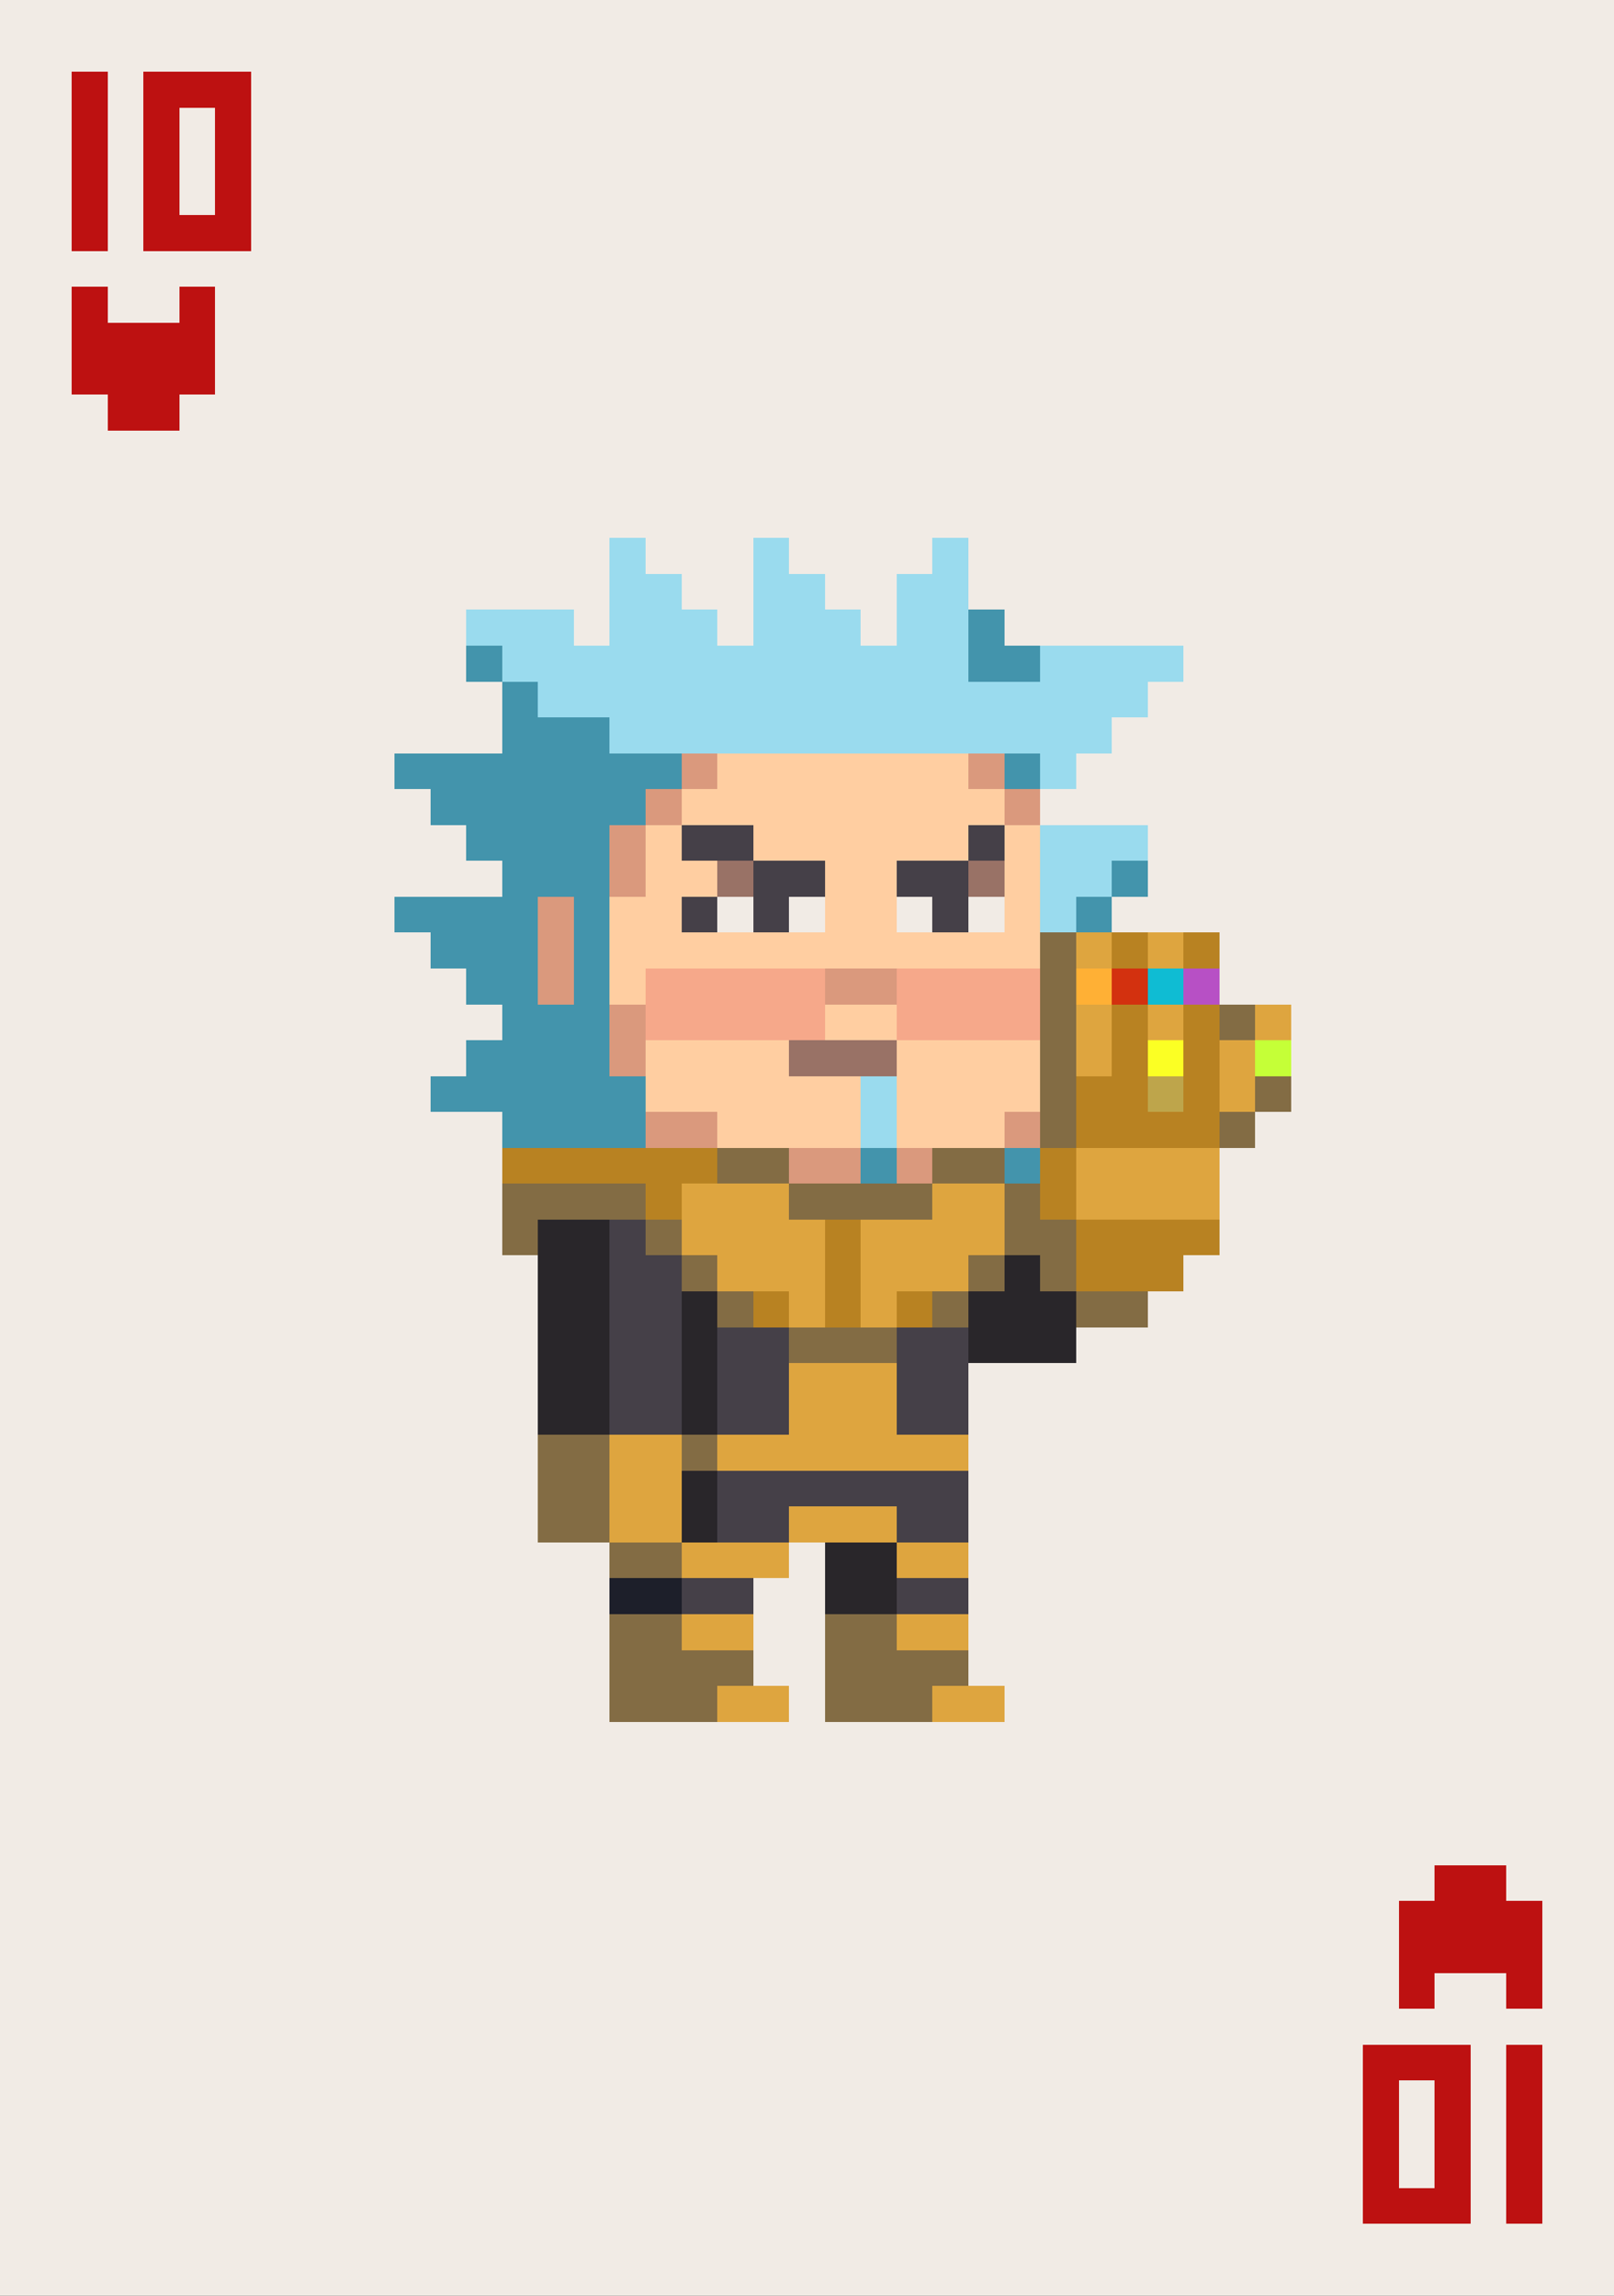 <svg xmlns="http://www.w3.org/2000/svg" viewBox="0 -0.5 45 64" shape-rendering="crispEdges">
<rect x="0" y="-0.5" width="45" height="64" fill="#333333" stroke="none"/>
<path stroke="#f1ebe5" d="M0 0h45M0 1h45M0 2h2M3 2h1M7 2h38M0 3h2M3 3h1M5 3h1M7 3h38M0 4h2M3 4h1M5 4h1M7 4h38M0 5h2M3 5h1M5 5h1M7 5h38M0 6h2M3 6h1M7 6h38M0 7h45M0 8h2M3 8h2M6 8h39M0 9h2M6 9h39M0 10h2M6 10h39M0 11h3M5 11h40M0 12h45M0 13h45M0 14h45M0 15h17M18 15h3M22 15h4M27 15h18M0 16h17M19 16h2M23 16h2M27 16h18M0 17h13M16 17h1M20 17h1M24 17h1M28 17h17M0 18h13M33 18h12M0 19h14M32 19h13M0 20h14M31 20h14M0 21h11M30 21h15M0 22h12M29 22h16M0 23h13M32 23h13M0 24h14M32 24h13M0 25h11M20 25h1M22 25h1M25 25h1M27 25h1M31 25h14M0 26h12M34 26h11M0 27h13M34 27h11M0 28h14M36 28h9M0 29h13M36 29h9M0 30h12M36 30h9M0 31h14M35 31h10M0 32h14M34 32h11M0 33h14M34 33h11M0 34h14M34 34h11M0 35h15M33 35h12M0 36h15M32 36h13M0 37h15M30 37h15M0 38h15M27 38h18M0 39h15M27 39h18M0 40h15M27 40h18M0 41h15M27 41h18M0 42h15M27 42h18M0 43h17M22 43h1M27 43h18M0 44h17M21 44h2M27 44h18M0 45h17M21 45h2M27 45h18M0 46h17M21 46h2M27 46h18M0 47h17M22 47h1M28 47h17M0 48h45M0 49h45M0 50h45M0 51h45M0 52h40M42 52h3M0 53h39M43 53h2M0 54h39M43 54h2M0 55h39M40 55h2M43 55h2M0 56h45M0 57h38M41 57h1M43 57h2M0 58h38M39 58h1M41 58h1M43 58h2M0 59h38M39 59h1M41 59h1M43 59h2M0 60h38M39 60h1M41 60h1M43 60h2M0 61h38M41 61h1M43 61h2M0 62h45M0 63h45" />
<path stroke="#bd1111" d="M2 2h1M4 2h3M2 3h1M4 3h1M6 3h1M2 4h1M4 4h1M6 4h1M2 5h1M4 5h1M6 5h1M2 6h1M4 6h3M2 8h1M5 8h1M2 9h4M2 10h4M3 11h2M40 52h2M39 53h4M39 54h4M39 55h1M42 55h1M38 57h3M42 57h1M38 58h1M40 58h1M42 58h1M38 59h1M40 59h1M42 59h1M38 60h1M40 60h1M42 60h1M38 61h3M42 61h1" />
<path stroke="#9adbee" d="M17 15h1M21 15h1M26 15h1M17 16h2M21 16h2M25 16h2M13 17h3M17 17h3M21 17h3M25 17h2M14 18h13M29 18h4M15 19h17M17 20h14M29 21h1M29 23h3M29 24h2M29 25h1M24 30h1M24 31h1" />
<path stroke="#4394ac" d="M27 17h1M13 18h1M27 18h2M14 19h1M14 20h3M11 21h8M28 21h1M12 22h6M13 23h4M14 24h3M31 24h1M11 25h4M16 25h1M30 25h1M12 26h3M16 26h1M13 27h2M16 27h1M14 28h3M13 29h4M12 30h6M14 31h4M24 32h1M28 32h1" />
<path stroke="#da997d" d="M19 21h1M27 21h1M18 22h1M28 22h1M17 23h1M17 24h1M15 25h1M15 26h1M15 27h1M23 27h2M17 28h1M17 29h1M18 31h2M28 31h1M22 32h2M25 32h1" />
<path stroke="#ffcea1" d="M20 21h7M19 22h9M18 23h1M21 23h6M28 23h1M18 24h2M23 24h2M28 24h1M17 25h2M23 25h2M28 25h1M17 26h12M17 27h1M23 28h2M18 29h4M25 29h4M18 30h6M25 30h4M20 31h4M25 31h3" />
<path stroke="#454048" d="M19 23h2M27 23h1M21 24h2M25 24h2M19 25h1M21 25h1M26 25h1M17 34h1M17 35h2M17 36h2M17 37h2M20 37h2M25 37h2M17 38h2M20 38h2M25 38h2M17 39h2M20 39h2M25 39h2M20 41h7M20 42h2M25 42h2M19 44h2M25 44h2" />
<path stroke="#997266" d="M20 24h1M27 24h1M22 29h3" />
<path stroke="#836c44" d="M29 26h1M29 27h1M29 28h1M34 28h1M29 29h1M29 30h1M35 30h1M29 31h1M34 31h1M20 32h2M26 32h2M14 33h4M22 33h4M28 33h1M14 34h1M18 34h1M28 34h2M19 35h1M27 35h1M29 35h1M20 36h1M26 36h1M30 36h2M22 37h3M15 40h2M19 40h1M15 41h2M15 42h2M17 43h2M17 45h2M23 45h2M17 46h4M23 46h4M17 47h3M23 47h3" />
<path stroke="#dea53f" d="M30 26h1M32 26h1M30 28h1M32 28h1M35 28h1M30 29h1M34 29h1M34 30h1M30 32h4M19 33h3M26 33h2M30 33h4M19 34h4M24 34h4M20 35h3M24 35h3M22 36h1M24 36h1M22 38h3M22 39h3M17 40h2M20 40h7M17 41h2M17 42h2M22 42h3M19 43h3M25 43h2M19 45h2M25 45h2M20 47h2M26 47h2" />
<path stroke="#b88222" d="M31 26h1M33 26h1M31 28h1M33 28h1M31 29h1M33 29h1M30 30h2M33 30h1M30 31h4M14 32h6M29 32h1M18 33h1M29 33h1M23 34h1M30 34h4M23 35h1M30 35h3M21 36h1M23 36h1M25 36h1" />
<path stroke="#f6a88a" d="M18 27h5M25 27h4M18 28h5M25 28h4" />
<path stroke="#ffb035" d="M30 27h1" />
<path stroke="#d3310f" d="M31 27h1" />
<path stroke="#0fbcd3" d="M32 27h1" />
<path stroke="#b750c5" d="M33 27h1" />
<path stroke="#fbff24" d="M32 29h1" />
<path stroke="#c5ff37" d="M35 29h1" />
<path stroke="#bea54b" d="M32 30h1" />
<path stroke="#29262a" d="M15 34h2M15 35h2M28 35h1M15 36h2M19 36h1M27 36h3M15 37h2M19 37h1M27 37h3M15 38h2M19 38h1M15 39h2M19 39h1M19 41h1M19 42h1M23 43h2M23 44h2" />
<path stroke="#1d1f2a" d="M17 44h2" />
</svg>
